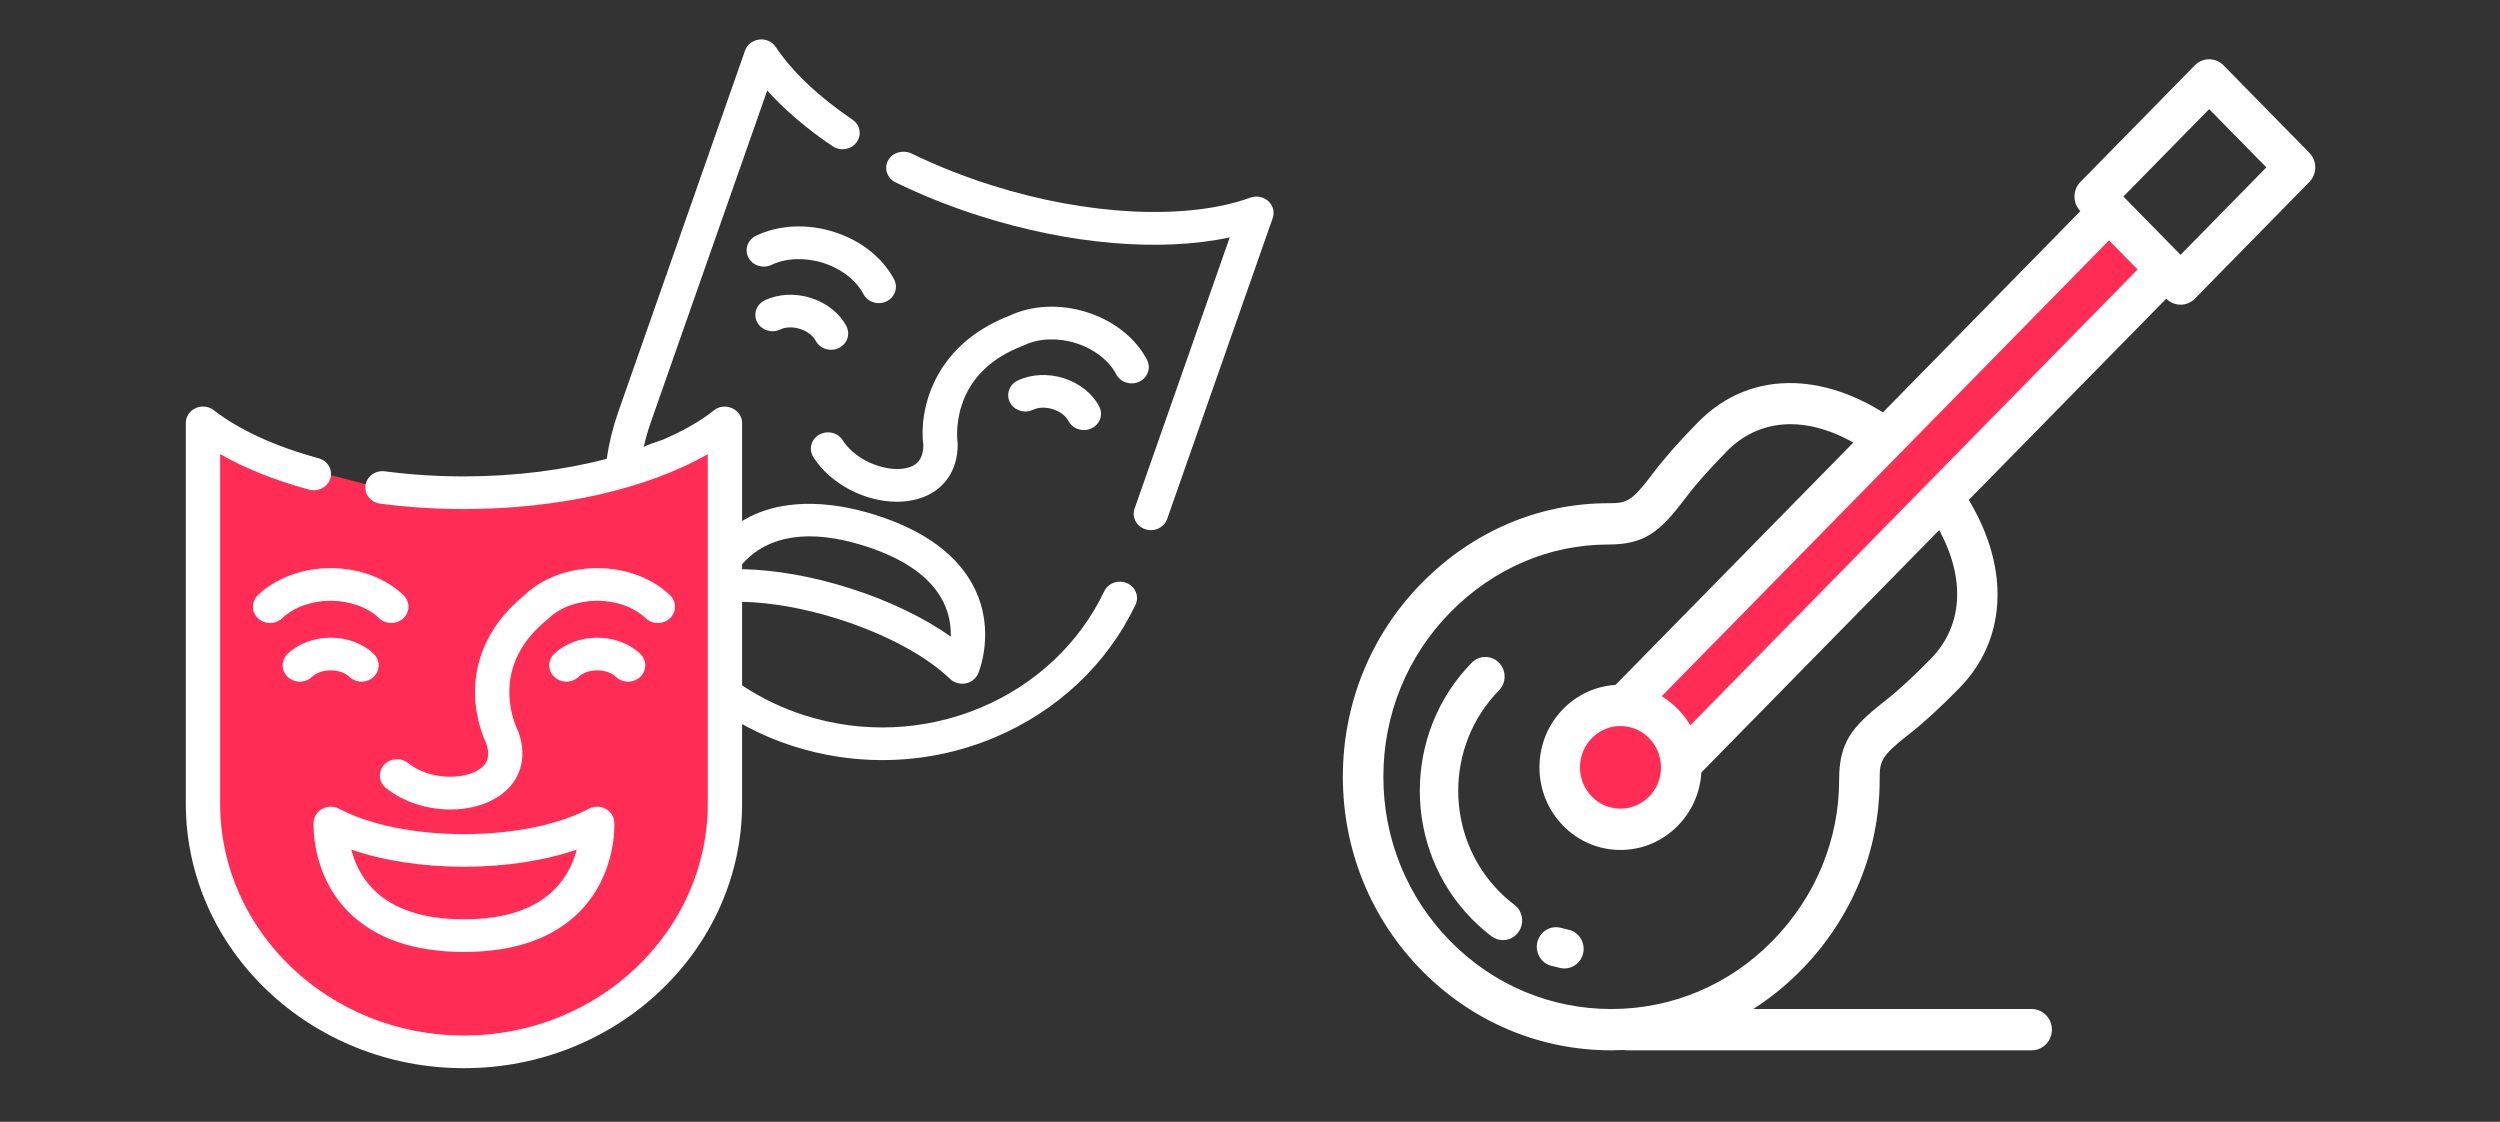 <?xml version="1.0" encoding="UTF-8"?>
<svg width="156px" height="70px" viewBox="0 0 156 70" version="1.1" xmlns="http://www.w3.org/2000/svg" xmlns:xlink="http://www.w3.org/1999/xlink">
    <rect x="0" y="0" width="156" height="70" fill="#333333" stroke="none"/>
    <!-- Generator: Sketch 41 (35326) - http://www.bohemiancoding.com/sketch -->
    <title>signup</title>
    <desc>Created with Sketch.</desc>
    <defs></defs>
    <g id="Page-1" stroke="none" stroke-width="1" fill="none" fill-rule="evenodd">
        <g id="signup">
            <g id="Group-2" transform="translate(11, 2)">
                <g id="Group-17">
                    <g id="Group-13">
                        <g id="002-theater-1" transform="translate(0.595, 0.399)">
                            <polygon id="Path-4" fill="#FF2D55" points="0.943 24.656 1.171 50.182 4.268 56.887 11.22 62.293 19.627 63.295 29.049 58.93 33.643 51.496 33.776 23.778 25.626 27.964 13.775 28.484 5.128 26.225"></polygon>
                            <path d="M13.581,34.74 C12.463,33.667 10.807,33.052 9.039,33.052 C7.271,33.052 5.616,33.667 4.497,34.74 C4.081,35.14 4.084,35.785 4.504,36.181 C4.713,36.378 4.985,36.476 5.258,36.476 C5.533,36.476 5.809,36.376 6.018,36.175 C6.727,35.495 7.856,35.089 9.039,35.089 C10.223,35.089 11.352,35.495 12.061,36.175 C12.477,36.574 13.155,36.577 13.575,36.181 C13.995,35.785 13.998,35.14 13.581,34.74 Z" id="Shape" fill="#FFFFFF"></path>
                            <path d="M11.724,38.4 C11.056,37.76 10.078,37.393 9.039,37.393 C8,37.393 7.022,37.76 6.355,38.4 C5.938,38.8 5.941,39.445 6.361,39.841 C6.57,40.038 6.843,40.136 7.115,40.136 C7.391,40.136 7.666,40.036 7.876,39.835 C8.139,39.582 8.575,39.431 9.039,39.431 C9.504,39.431 9.939,39.582 10.203,39.835 C10.619,40.234 11.297,40.237 11.717,39.841 C12.137,39.445 12.14,38.8 11.724,38.4 Z" id="Shape" fill="#FFFFFF"></path>
                            <path d="M30.215,34.741 C29.096,33.668 27.441,33.052 25.672,33.052 C23.922,33.052 22.282,33.655 21.164,34.708 C18.532,36.85 18.016,39.27 18.047,40.926 C18.077,42.491 18.598,43.678 18.749,43.992 C19.081,44.972 18.648,45.394 18.289,45.626 C17.268,46.289 15.161,46.254 13.871,45.216 C13.42,44.853 12.744,44.907 12.362,45.336 C11.98,45.766 12.036,46.408 12.488,46.772 C13.585,47.655 15.076,48.114 16.514,48.114 C17.603,48.114 18.662,47.851 19.496,47.309 C20.87,46.418 21.343,44.913 20.759,43.284 C20.743,43.239 20.723,43.196 20.701,43.153 C20.696,43.144 20.214,42.201 20.189,40.889 C20.155,39.111 20.961,37.545 22.584,36.234 C22.607,36.215 22.63,36.196 22.651,36.175 C23.36,35.495 24.489,35.089 25.673,35.089 C26.856,35.089 27.985,35.495 28.694,36.175 C29.11,36.574 29.788,36.577 30.208,36.181 C30.628,35.785 30.631,35.14 30.215,34.741 Z" id="Shape" fill="#FFFFFF"></path>
                            <path d="M28.357,38.4 C27.69,37.76 26.712,37.393 25.673,37.393 C24.634,37.393 23.656,37.76 22.988,38.4 C22.572,38.8 22.575,39.445 22.995,39.841 C23.415,40.237 24.093,40.234 24.509,39.835 C24.773,39.582 25.208,39.431 25.673,39.431 C26.137,39.431 26.572,39.582 26.836,39.835 C27.045,40.036 27.321,40.136 27.597,40.136 C27.869,40.136 28.142,40.038 28.351,39.841 C28.771,39.445 28.774,38.8 28.357,38.4 Z" id="Shape" fill="#FFFFFF"></path>
                            <path d="M44.2,15.045 C43.496,13.691 42.13,12.608 40.454,12.076 C38.776,11.543 37.001,11.629 35.583,12.31 C35.055,12.563 34.843,13.176 35.11,13.678 C35.376,14.18 36.02,14.382 36.548,14.128 C37.447,13.697 38.653,13.652 39.775,14.008 C40.898,14.365 41.834,15.09 42.28,15.948 C42.467,16.307 42.846,16.516 43.241,16.516 C43.4,16.516 43.562,16.482 43.714,16.41 C44.245,16.16 44.462,15.55 44.2,15.045 Z" id="Shape" fill="#FFFFFF"></path>
                            <path d="M41.22,17.958 C40.8,17.15 39.994,16.507 39.009,16.194 C38.023,15.881 36.973,15.935 36.127,16.341 C35.599,16.595 35.387,17.207 35.654,17.709 C35.92,18.212 36.564,18.413 37.092,18.16 C37.427,17.999 37.89,17.987 38.331,18.127 C38.771,18.266 39.134,18.541 39.3,18.86 C39.487,19.22 39.866,19.428 40.261,19.428 C40.42,19.428 40.582,19.394 40.734,19.322 C41.264,19.073 41.482,18.462 41.22,17.958 Z" id="Shape" fill="#FFFFFF"></path>
                            <path d="M59.978,20.055 C59.274,18.7 57.908,17.617 56.231,17.085 C54.571,16.558 52.814,16.636 51.403,17.298 C46.52,19.184 45.747,23.361 46.023,25.386 C46.008,26.409 45.459,26.677 45.043,26.789 C43.853,27.11 41.866,26.443 40.988,25.07 C40.681,24.589 40.022,24.437 39.517,24.729 C39.012,25.021 38.851,25.648 39.159,26.128 C40.237,27.815 42.387,28.91 44.37,28.909 C44.801,28.909 45.225,28.857 45.627,28.749 C47.228,28.317 48.176,27.032 48.165,25.311 C48.165,25.263 48.161,25.216 48.154,25.169 C48.152,25.159 48.008,24.119 48.421,22.867 C48.981,21.17 50.266,19.927 52.242,19.173 C52.271,19.162 52.299,19.15 52.326,19.137 C53.224,18.706 54.431,18.661 55.553,19.017 C56.675,19.374 57.612,20.099 58.058,20.957 C58.32,21.461 58.962,21.668 59.492,21.419 C60.022,21.17 60.24,20.559 59.978,20.055 Z" id="Shape" fill="#FFFFFF"></path>
                            <path d="M56.997,22.967 C56.578,22.159 55.772,21.516 54.787,21.203 C53.801,20.89 52.751,20.944 51.905,21.35 C51.377,21.604 51.165,22.216 51.432,22.718 C51.698,23.221 52.342,23.422 52.87,23.169 C53.205,23.008 53.668,22.996 54.109,23.136 C54.549,23.276 54.912,23.55 55.078,23.87 C55.265,24.229 55.644,24.437 56.039,24.437 C56.198,24.437 56.36,24.403 56.512,24.332 C57.042,24.082 57.26,23.471 56.997,22.967 Z" id="Shape" fill="#FFFFFF"></path>
                            <path d="M67.548,10.152 C67.25,9.88 66.813,9.795 66.426,9.935 C62.469,11.364 56.269,11.064 50.247,9.152 C48.518,8.603 46.853,7.941 45.297,7.185 C44.778,6.933 44.121,7.096 43.839,7.581 C43.544,8.086 43.75,8.72 44.287,8.981 C45.948,9.791 47.726,10.499 49.569,11.084 C55.194,12.87 60.833,13.333 65.141,12.416 L59.203,29.341 C59.016,29.874 59.319,30.451 59.88,30.629 C60.441,30.807 61.047,30.519 61.235,29.986 L67.822,11.21 C67.953,10.836 67.847,10.425 67.548,10.152 Z" id="Shape" fill="#FFFFFF"></path>
                            <path d="M58.725,33.989 C58.187,33.758 57.552,33.985 57.308,34.498 C55.767,37.742 53.023,40.323 49.582,41.765 C46.117,43.217 42.23,43.388 38.635,42.247 C37.23,41.801 35.913,41.17 34.712,40.369 L34.712,35.153 C36.533,35.192 38.635,35.567 40.744,36.236 C43.653,37.16 46.184,38.518 47.688,39.963 C47.942,40.206 48.306,40.312 48.66,40.245 C49.013,40.178 49.307,39.946 49.442,39.629 C49.487,39.523 50.526,37.016 49.234,34.349 C48.228,32.274 46.14,30.72 43.026,29.732 C40.961,29.076 37.498,28.424 34.712,30.111 L34.712,23.988 C34.712,23.154 33.643,22.656 32.962,23.201 C32.009,23.964 30.896,24.547 29.767,25.037 C29.621,25.101 28.592,25.408 28.568,25.514 C28.688,24.982 28.839,24.455 29.02,23.937 L36.279,3.25 C37.366,4.458 38.748,5.638 40.359,6.726 C40.841,7.052 41.509,6.945 41.852,6.486 C42.194,6.027 42.081,5.391 41.599,5.066 C39.496,3.644 37.842,2.078 36.816,0.535 C36.595,0.202 36.193,0.02 35.782,0.068 C35.372,0.115 35.026,0.383 34.896,0.756 L26.989,23.292 C26.653,24.251 26.41,25.236 26.263,26.232 C23.576,26.938 20.511,27.329 17.356,27.329 C15.683,27.329 14.022,27.222 12.42,27.011 C11.834,26.933 11.294,27.323 11.213,27.88 C11.131,28.437 11.54,28.951 12.126,29.029 C13.826,29.253 15.585,29.366 17.356,29.366 C23.286,29.366 28.789,28.107 32.57,25.941 L32.57,32.458 L32.57,34.152 L32.57,40.888 L32.57,47.746 C32.57,55.727 25.745,62.219 17.356,62.219 C8.967,62.219 2.142,55.726 2.142,47.746 L2.142,25.938 C3.707,26.832 5.592,27.585 7.698,28.154 C8.267,28.307 8.859,27.993 9.02,27.452 C9.181,26.911 8.851,26.347 8.282,26.194 C5.597,25.469 3.337,24.434 1.748,23.199 C1.428,22.95 0.986,22.899 0.612,23.068 C0.238,23.236 0,23.595 0,23.988 L0,47.746 C0,56.85 7.786,64.256 17.356,64.256 C26.926,64.256 34.712,56.85 34.712,47.746 L34.712,42.785 C35.736,43.351 36.822,43.819 37.958,44.179 C39.75,44.748 41.605,45.031 43.457,45.031 C45.842,45.031 48.22,44.562 50.445,43.629 C54.37,41.984 57.501,39.039 59.26,35.337 C59.504,34.825 59.264,34.221 58.725,33.989 Z M34.712,32.81 C36.312,30.981 38.943,30.583 42.348,31.664 C44.865,32.463 46.522,33.645 47.277,35.176 C47.653,35.94 47.75,36.697 47.735,37.325 C46.053,36.136 43.845,35.073 41.423,34.304 C39.099,33.566 36.761,33.156 34.712,33.117 L34.712,32.81 Z" id="Shape" fill="#FFFFFF"></path>
                            <path d="M26.735,48.899 C26.714,48.548 26.505,48.233 26.182,48.064 C25.859,47.895 25.467,47.896 25.145,48.067 C23.247,49.074 20.408,49.651 17.356,49.651 C14.304,49.651 11.466,49.074 9.567,48.067 C9.245,47.896 8.853,47.895 8.53,48.064 C8.207,48.233 7.998,48.548 7.977,48.899 C7.969,49.03 7.811,52.144 10.15,54.5 C11.8,56.161 14.224,57.003 17.356,57.003 C20.488,57.003 22.913,56.161 24.563,54.5 C26.901,52.144 26.743,49.03 26.735,48.899 Z M23.005,53.101 C21.776,54.339 19.875,54.966 17.356,54.966 C14.847,54.966 12.952,54.344 11.722,53.117 C10.932,52.327 10.528,51.394 10.323,50.617 C12.325,51.306 14.788,51.688 17.356,51.688 C19.927,51.688 22.393,51.306 24.396,50.614 C24.194,51.383 23.794,52.307 23.005,53.101 Z" id="Shape" fill="#FFFFFF"></path>
                        </g>
                        <g id="004-guitar" transform="translate(72.794, 1.602)">
                            <g id="Group" transform="translate(0, 0)">
                                <polygon id="Path-5" fill="#FF2D55" points="17.649 40.609 47.484 9.697 51.757 13.853 21.586 43.269"></polygon>
                                <ellipse id="Oval-4" fill="#FF2D55" cx="17.649" cy="44.344" rx="3.211" ry="3.273"></ellipse>
                                <path d="M60.308,5.932 L54.952,0.473 C54.458,-0.029 53.658,-0.029 53.164,0.473 L46.023,7.751 C45.786,7.993 45.653,8.321 45.653,8.663 C45.653,9.004 45.785,9.331 46.022,9.572 L33.698,22.132 C31.905,21.006 30.035,20.378 28.237,20.308 C25.918,20.217 23.82,21.056 22.174,22.734 C20.969,23.962 20.044,25.011 19.345,25.942 C17.998,27.736 17.706,27.799 16.55,27.799 C12.203,27.799 8.067,29.574 4.906,32.797 C1.742,36.021 0,40.308 0,44.868 C0,49.427 1.742,53.714 4.906,56.938 C8.069,60.162 12.275,61.938 16.749,61.938 C17.001,61.938 17.251,61.931 17.501,61.92 C17.565,61.93 17.631,61.937 17.698,61.937 L42.981,61.938 C43.679,61.938 44.245,61.361 44.245,60.649 C44.245,59.938 43.679,59.361 42.981,59.361 L25.608,59.361 C26.677,58.679 27.678,57.869 28.592,56.938 C31.755,53.715 33.496,49.5 33.496,45.07 C33.496,43.892 33.557,43.594 35.319,42.221 C36.234,41.508 37.263,40.565 38.466,39.339 C40.112,37.661 40.935,35.525 40.846,33.159 C40.777,31.327 40.161,29.422 39.056,27.594 L51.38,15.034 C51.617,15.275 51.938,15.41 52.273,15.41 C52.608,15.41 52.93,15.274 53.167,15.033 L60.308,7.754 C60.545,7.512 60.678,7.185 60.678,6.843 C60.678,6.501 60.545,6.174 60.308,5.932 Z M36.679,37.517 C35.555,38.661 34.608,39.531 33.782,40.175 C31.705,41.794 30.968,42.777 30.968,45.07 C30.968,48.812 29.49,52.379 26.804,55.116 C24.119,57.853 20.547,59.361 16.749,59.361 C12.951,59.361 9.379,57.853 6.693,55.116 C4.008,52.378 2.528,48.739 2.528,44.868 C2.528,40.996 4.008,37.357 6.694,34.619 C9.378,31.883 12.879,30.376 16.55,30.376 C18.8,30.376 19.764,29.624 21.353,27.508 C21.983,26.668 22.837,25.703 23.962,24.556 C25.978,22.5 28.858,22.327 31.853,24.013 L17.012,39.138 C15.779,39.214 14.63,39.739 13.749,40.636 C12.794,41.61 12.268,42.904 12.268,44.281 C12.268,45.657 12.794,46.951 13.749,47.925 C14.704,48.898 15.974,49.434 17.325,49.434 C18.675,49.434 19.945,48.898 20.9,47.925 C21.781,47.027 22.296,45.856 22.371,44.599 L37.212,29.474 C38.865,32.526 38.695,35.462 36.679,37.517 Z M19.853,44.281 C19.853,44.969 19.59,45.616 19.113,46.103 C18.635,46.59 18,46.858 17.325,46.858 C16.65,46.858 16.015,46.589 15.537,46.103 C15.06,45.616 14.797,44.969 14.797,44.281 C14.797,43.593 15.06,42.946 15.537,42.459 C16.015,41.972 16.649,41.704 17.325,41.704 C17.39,41.704 17.454,41.709 17.518,41.714 C17.561,41.717 17.603,41.721 17.645,41.727 C17.68,41.731 17.715,41.737 17.75,41.743 C17.796,41.751 17.841,41.759 17.887,41.77 C17.916,41.777 17.945,41.784 17.974,41.792 C18.023,41.806 18.071,41.819 18.119,41.835 C18.144,41.844 18.168,41.853 18.193,41.862 C18.242,41.881 18.291,41.9 18.339,41.922 C18.362,41.932 18.385,41.943 18.407,41.954 C18.455,41.977 18.503,42.001 18.549,42.027 C18.573,42.04 18.596,42.056 18.62,42.07 C18.663,42.096 18.706,42.122 18.748,42.151 C18.777,42.172 18.806,42.195 18.834,42.217 C18.868,42.243 18.903,42.268 18.936,42.295 C18.985,42.336 19.031,42.381 19.077,42.426 C19.088,42.437 19.101,42.447 19.112,42.459 C19.129,42.476 19.145,42.495 19.161,42.513 C19.199,42.554 19.237,42.595 19.272,42.637 C19.304,42.677 19.333,42.718 19.363,42.76 C19.379,42.783 19.397,42.805 19.413,42.828 C19.444,42.876 19.473,42.925 19.502,42.974 C19.513,42.993 19.524,43.011 19.535,43.03 C19.563,43.081 19.588,43.134 19.612,43.187 C19.621,43.205 19.63,43.224 19.638,43.243 C19.661,43.295 19.681,43.349 19.7,43.402 C19.708,43.424 19.716,43.446 19.723,43.468 C19.74,43.519 19.754,43.571 19.768,43.623 C19.775,43.65 19.782,43.677 19.788,43.704 C19.799,43.753 19.808,43.802 19.816,43.851 C19.821,43.884 19.826,43.917 19.83,43.95 C19.836,43.996 19.841,44.041 19.844,44.087 C19.849,44.152 19.853,44.216 19.853,44.281 Z M21.68,41.659 C21.576,41.479 21.459,41.306 21.333,41.139 C21.325,41.129 21.317,41.119 21.309,41.109 C21.256,41.039 21.2,40.971 21.143,40.904 C21.131,40.89 21.119,40.875 21.107,40.861 C21.04,40.785 20.972,40.709 20.9,40.637 C20.83,40.565 20.757,40.496 20.682,40.428 C20.666,40.414 20.65,40.4 20.634,40.386 C20.571,40.33 20.507,40.276 20.442,40.224 C20.429,40.214 20.416,40.203 20.403,40.193 C20.24,40.065 20.072,39.948 19.897,39.842 L47.809,11.395 L49.592,13.212 L21.68,41.659 Z M52.273,12.299 L48.705,8.663 L54.058,3.207 L57.626,6.843 L52.273,12.299 Z" id="Shape" fill="#FFFFFF"></path>
                                <path d="M10.706,52.859 C10.367,52.602 10.042,52.316 9.741,52.01 C6.352,48.555 6.352,42.934 9.741,39.479 C10.21,39.001 10.21,38.228 9.741,37.75 C9.273,37.273 8.514,37.273 8.045,37.75 C3.721,42.158 3.721,49.33 8.046,53.739 C8.429,54.128 8.841,54.491 9.272,54.819 C9.488,54.982 9.739,55.061 9.988,55.061 C10.354,55.061 10.715,54.891 10.95,54.569 C11.346,54.028 11.236,53.262 10.706,52.859 Z" id="Shape" fill="#FFFFFF"></path>
                                <path d="M14.073,54.411 C13.926,54.379 13.771,54.341 13.613,54.298 C12.973,54.122 12.316,54.509 12.143,55.16 C11.971,55.812 12.35,56.483 12.99,56.659 C13.19,56.713 13.388,56.762 13.579,56.803 C13.662,56.821 13.746,56.83 13.827,56.83 C14.382,56.83 14.881,56.435 15,55.859 C15.136,55.199 14.722,54.55 14.073,54.411 Z" id="Shape" fill="#FFFFFF"></path>
                            </g>
                        </g>
                    </g>
                </g>
            </g>
        </g>
    </g>
</svg>